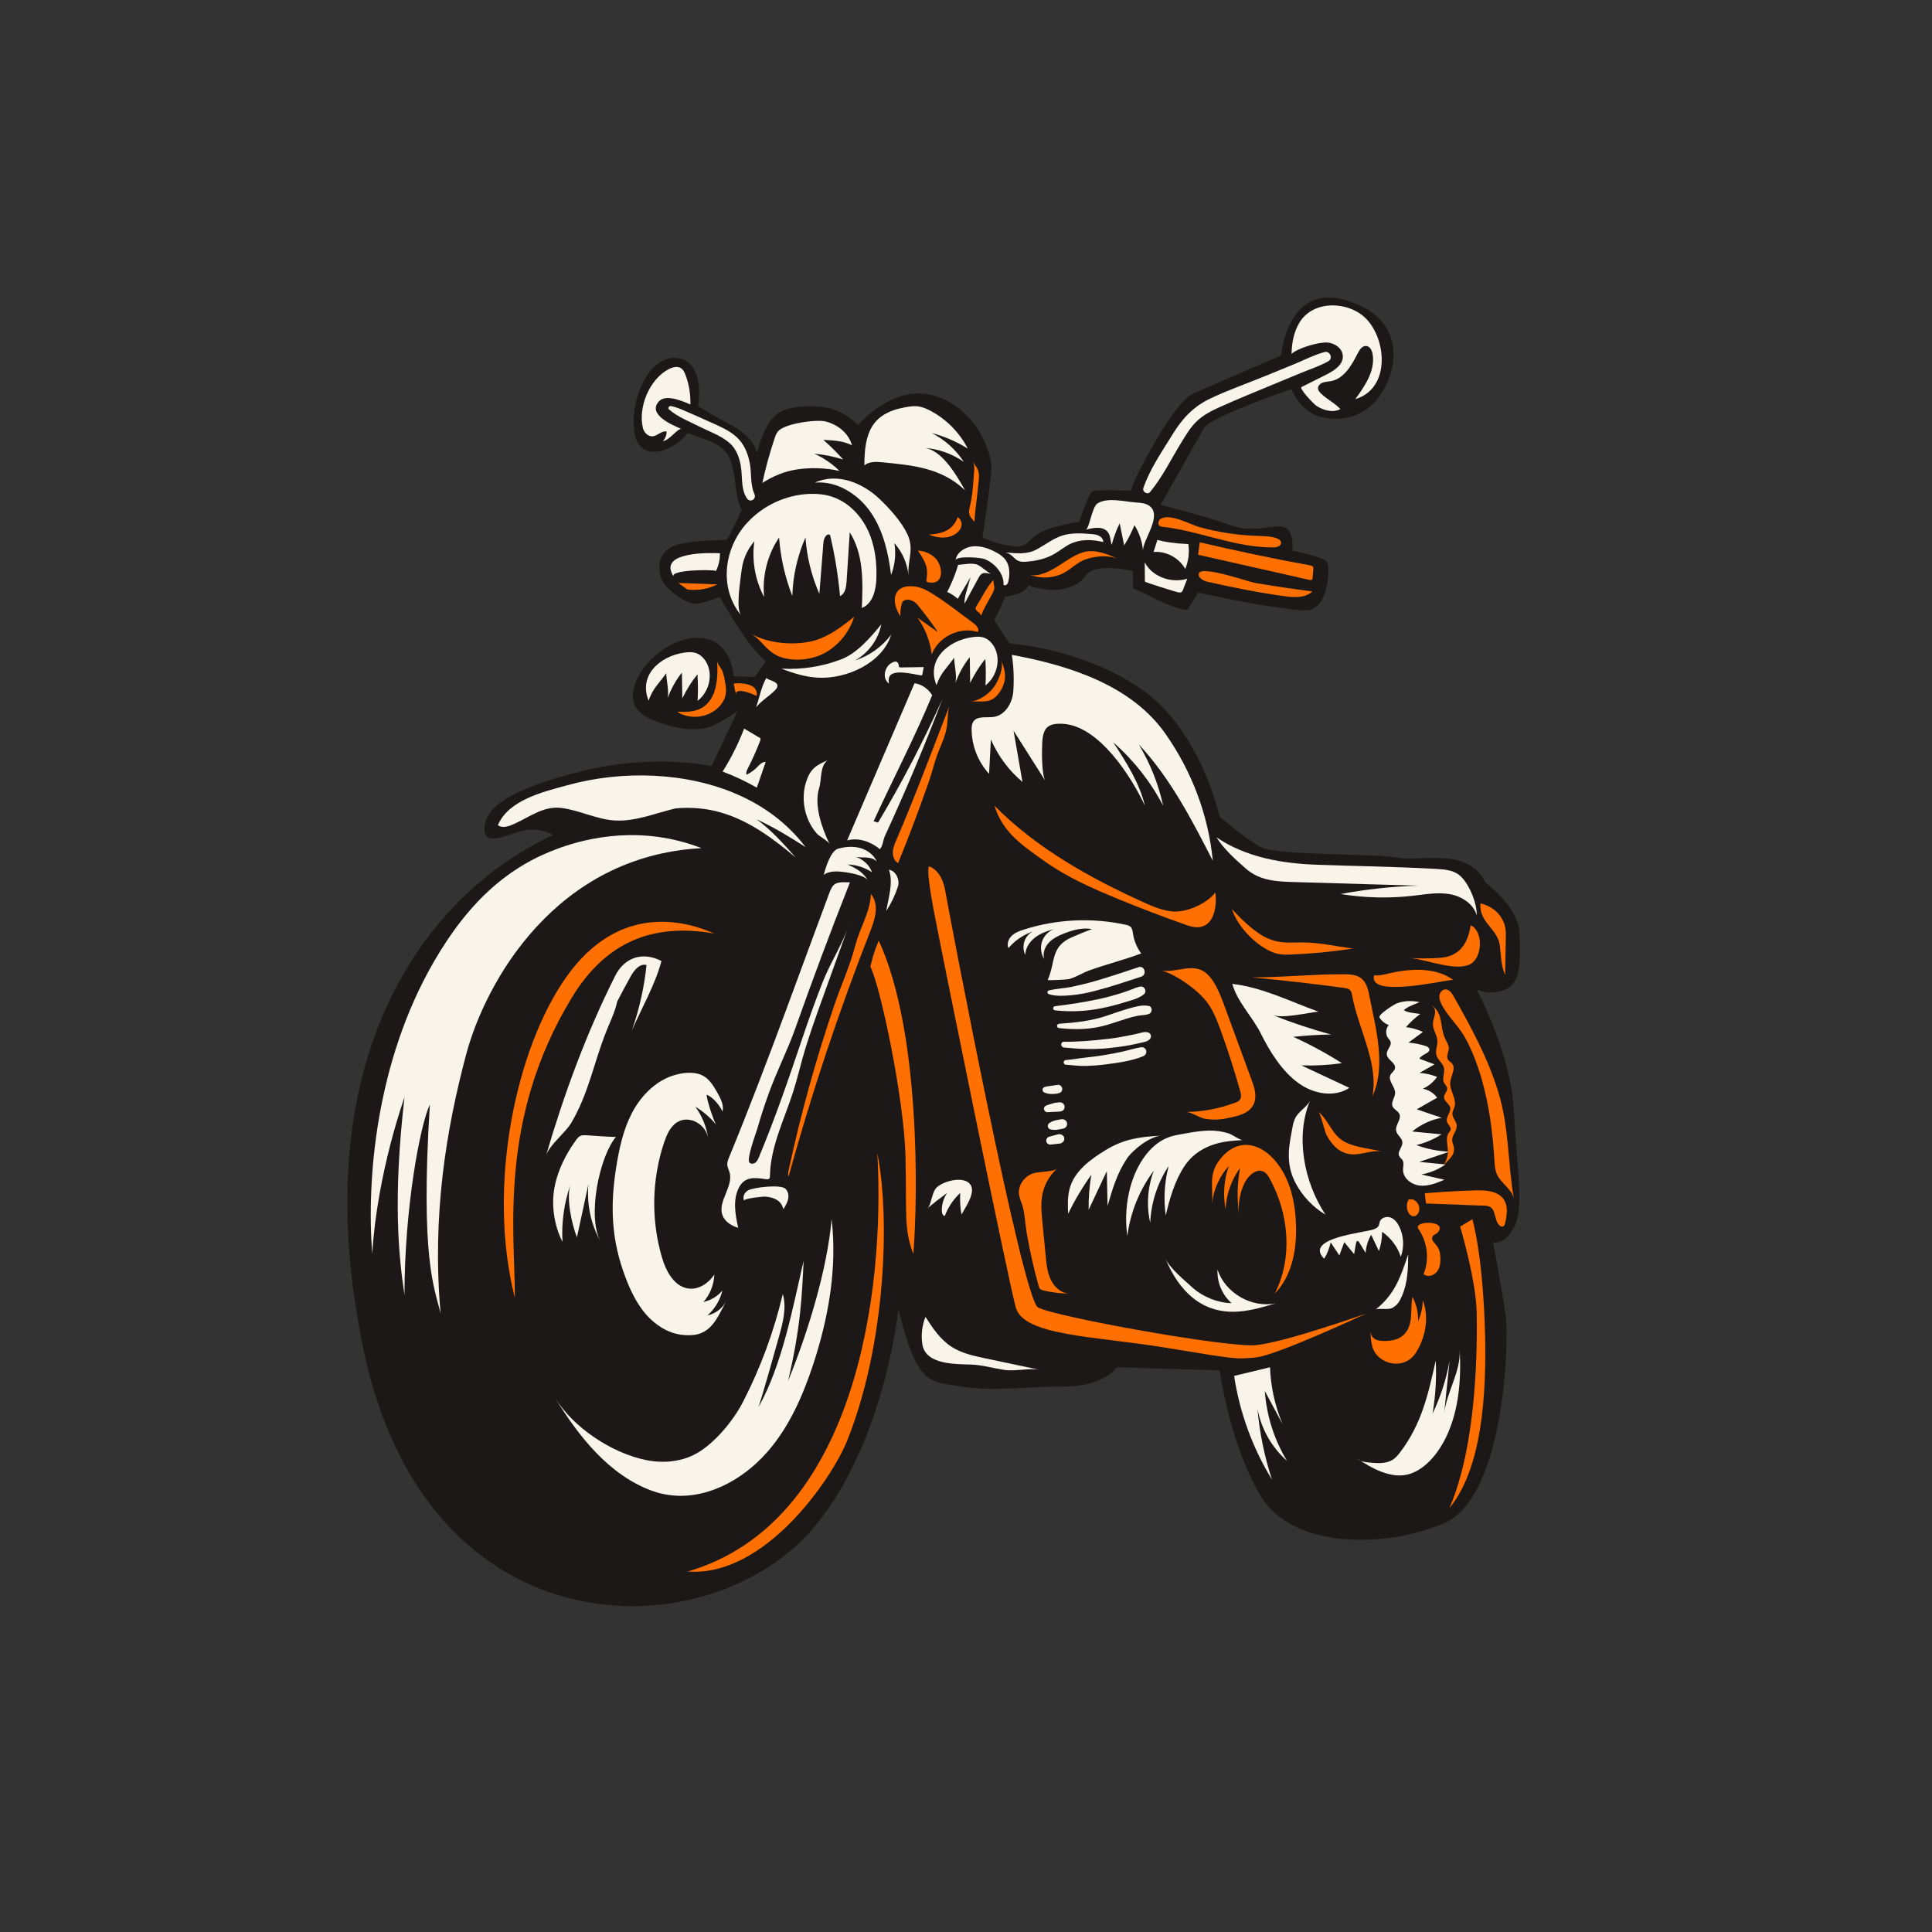 <svg version="1.1" id="Calque_1" xmlns="http://www.w3.org/2000/svg" x="0px" y="0px" viewBox="0 0 360 360" enable-background="new 0 0 360 360" width="360" height="360" data-uid="o_f951b8fg1_6"><rect x="0" y="0" width="360" height="360" fill="#333333" stroke="none"/><g data-uid="o_f951b8fg1_7"><path d="M103.07 155.61c-21.51 9.81-47.23 38.79-35.34 95.85c11.9 57.06 64.85 56.18 84.11 32.94
		c13.32-16.08 15.59-41.18 15.58-40.36c3.53 14.32 5.82 13.35 11.75 14.32c5.93 0.96 11.91 0 19.21 0c7.3 0 9.75-3.58 9.75-3.58
		l19.14 0.57c0 0 1.77 13.52 7.62 23.38c5.85 9.86 23.23 9.86 34.31 5.04c11.09-4.82 12.01-33.67 11.38-38.38
		c-0.62-4.71-2.37-13.97-2.37-13.97s1.8 0.95 3.86-2.61c2.07-3.56 0.51-11.48 0-21.99c-0.51-10.51-6.93-22.45-6.93-22.45
		s2.52 1.25 5.44 0c2.92-1.25 2.8-6.01 2.54-10.71c-0.26-4.7-6.37-9.26-6.37-9.26c-3.22-6.69-12.15-3.76-16.21-4.58
		c-4.06-0.82-22.5-0.32-25.66-2.02s-7.62-5.64-7.62-5.64s-3.51-16.14-14.64-23.79c-11.13-7.65-24.55-8.49-24.55-8.49l-2.79-4.3
		c0 0 2.03-4.14 1.99-4.32c-0.05-0.18 3.69-0.37 4.36-2.19c4.39 1.65 8.98 0.79 10.67-1.8c1.69-2.59 8.8-0.86 8.8-0.86
		c0 3.22 0 3.22 0 3.22s1.29 0.44 3.84 1.79s5.9 2.43 6.28 2.19c0.37-0.24 2.02-3.2 2.02-3.2s8.97 1.99 14.39 2.72
		c5.43 0.72 6.63 1.11 8.2-0.65c1.57-1.76 2.17-7.04 1.33-7.9c-0.84-0.86-6.35-1.97-6.35-1.97s0.44-3.5-1.37-4.33
		c-1.81-0.83-5.69 1.21-9.9-0.35c-4.21-1.56-13.27-3.85-13.27-3.85s6.89-12.3 8.1-14.35c1.21-2.05 16.28-7.24 16.28-7.24
		s1.57 4.22 5.43 5.19c3.86 0.96 8.8 0.24 11.82-5.19c3.01-5.43 3.14-13.75-7.48-16.64c-10.61-2.89-11.71 10.37-11.71 10.37
		s-12.77 5.55-16.39 7.11c-3.62 1.57-10.61 15.24-11.09 16.67c-0.48 1.42-0.48 1.42-0.48 1.42s-6.49-0.26-7.22 0.17
		c-0.73 0.43-2.42 5.63-2.42 5.63s-4.82 0.71-7.24 1.98c-2.41 1.27-2.17 2.85-4.94 2.6c-2.77-0.25-5.85-1.62-5.85-1.62
		s1.44-9.6 1.66-12.73c0.21-3.14-3.02-11.58-10.75-13.75c-7.73-2.17-14.12 5.55-14.12 5.55s-2.89-3.63-8.68-3.57
		c-5.79 0.07-7.06 1.64-8.29 3.81c-1.24 2.17-1.86 4.99-1.86 4.99s-0.34-2.82-4.32-4.99c-3.98-2.17-6.66-3.81-6.66-3.81
		s1.49-8.03-3.64-8.93c-5.13-0.89-8.99 7.06-8.27 13.46c0.72 6.39 7.36 3.98 10.01 0.48c4.22 1.57 5.6 1.77 7.26 3.78
		c1.66 2.01 1.54 7.8 2.38 9.6c0.84 1.81 0.36 0.96 0.36 0.96s-2.38 5.48-2.88 5.57c-0.5 0.1-7.41-0.12-10.35 1.43
		c-2.93 1.56-2.32 5.67-0.82 7.23s4.21 3.51 5.93 3.2c1.72-0.31 4.1-1.22 4.1-1.22s4.85 8.89 8.53 12.01
		c-1.99 2.88-1.99 2.88-1.99 2.88l-3.98-0.1c0 0-0.26-6.65-5.98-7.14c-5.72-0.49-11.27 4.79-12.47 8.78
		c-1.21 3.99 0.96 5.8 5.06 7.13c4.1 1.33 5.79 1.14 7.84 0.93c2.05-0.21 6.27-3.22 6.27-3.22l-4.83 10.24c0 0-10.97-2.4-24.35 0.98
		c-13.39 3.38-17.85 6.75-17.97 10.61c-0.12 3.86 4.58 0.84 7.72 0.36C101.13 154.25 103.07 155.61 103.07 155.61z" fill="#1c1818" data-uid="o_f951b8fg1_8"></path><g data-uid="o_f951b8fg1_9"><path class="st0" d="M140.57 100.83c-1.56 1.94-2.19 3.56-2.45 5.92c-0.17 1.57-1.05 6.66-0.01 7.93
			c-4.14-5.06-3.25-12.32 0.91-17.04c2.97-3.37 7.36-5.45 11.84-5.61c1.33-0.05 2.68 0.07 3.95 0.45c3.01 0.91 5.44 3.31 6.82 6.14
			c1.38 2.83 1.79 6.05 1.67 9.2c-0.08 2.16-0.69 4.69-2.71 5.47c0.22-4.83 0.35-10.01-2.25-14.1c-0.2 3.04-0.39 6.09-0.59 9.14
			c-0.07 1.05-0.26 2.3-1.22 2.74c-0.35-3.83-0.97-7.64-1.86-11.39c-0.62-0.4-1.17 0.61-1.23 1.35c-0.25 3.21-0.5 6.41-0.76 9.62
			c-1.46-3.32-2.34-6.88-2.59-10.5c-1.51 3.44-2.35 7.17-2.45 10.92c-1.36-3.49-2.19-7.17-2.47-10.91
			c-2.18 3.23-3.18 7.23-2.78 11.1C140.7 108.11 140.05 104.39 140.57 100.83z" fill="rgba(249,244,233,1)" data-uid="o_f951b8fg1_10"></path><path class="st0" d="M163.94 93.02c-3.13-3.01-7.9-5.02-12.1-3.09c4.11-0.37 8.08 2.15 10.42 5.55c2.33 3.4 3.28 7.56 3.78 11.65
			c0.74-1.87 0.95-3.95 0.61-5.93c1.5 1.67 2.44 3.84 2.63 6.07c-0.23-2.78 1.15-4.9-0.22-7.77
			C167.95 97.18 165.79 94.79 163.94 93.02z" fill="rgba(249,244,233,1)" data-uid="o_f951b8fg1_11"></path><path class="st1" d="M153.93 121.53c-2.28 1.33-5.29 1.72-7.84 1.09c-3.15-0.78-3.85-3.17-6.2-4.59
			c3.18 1.94 8.42 2.34 11.99 1.29c2.74-0.81 5.05-2.62 7.28-4.39C158.31 117.67 156.41 120.08 153.93 121.53z" fill="#FF7000" data-uid="o_f951b8fg1_12"></path><path class="st0" d="M148.59 87.46c-2.37 0.34-4.52 1.25-6.54 2.53c0.61-2.82 1.38-5.61 2.3-8.35c0.15-0.45 0.31-0.9 0.61-1.26
			c1.21-1.45 7.06-2.26 8.8-1.86c2.28 0.53 4.37 2.19 4.99 4.44c-1.79-0.85-3.36-0.88-5.33-1c1.31 1.15 2.54 2.38 3.7 3.67
			c-1.75-0.56-3.56-0.92-5.39-1.09c1.74 0.78 3.34 1.87 4.7 3.21C153.86 87.18 151.19 87.09 148.59 87.46z" fill="rgba(249,244,233,1)" data-uid="o_f951b8fg1_13"></path><path class="st0" d="M179.61 90.98c0.07 0.13 0.14 0.25 0.21 0.37c-4.46-4.22-9.76-4.65-15.52-5.22
			c-1.12-0.11-2.36-0.13-3.24 0.58c0.01-6 1.32-9.64 7.45-10.79c0.86-0.16 1.75-0.31 2.62-0.19c0.76 0.11 1.48 0.42 2.17 0.77
			c3 1.57 5.49 4.08 7.03 7.09c-2.08-1.3-4.35-2.28-6.72-2.9c2.42 1.22 4.51 3.1 5.98 5.38c-2.2-1.56-4.86-2.48-7.55-2.62
			C175.34 83.61 178.13 88.37 179.61 90.98z" fill="rgba(249,244,233,1)" data-uid="o_f951b8fg1_14"></path><path class="st0" d="M177.98 127.4c0.42-1.21-0.17-3.54-0.2-4.84c-1.24 1.82-2.56 2.84-3.27 5.13c-1.97-4.77 2.18-8.32 6.56-8.95
			c0.64-0.09 1.31-0.16 1.94-0.02c1.48 0.33 2.49 1.78 2.78 3.27c0.41 2.1-0.46 4.4-2.16 5.72c0.09-1.65 0.08-3.3-0.03-4.94
			c-1.11 1.38-2.05 2.89-2.82 4.48c-0.03-1.6-0.05-3.2-0.08-4.8C179.53 123.92 178.61 125.6 177.98 127.4z" fill="rgba(249,244,233,1)" data-uid="o_f951b8fg1_15"></path><path class="st0" d="M124.34 130.28c0.42-1.21-0.17-3.54-0.2-4.84c-1.24 1.82-2.56 2.84-3.27 5.13c-1.97-4.77 2.18-8.32 6.56-8.95
			c0.64-0.09 1.31-0.16 1.94-0.02c1.48 0.33 2.49 1.78 2.78 3.27c0.41 2.11-0.46 4.4-2.16 5.72c0.09-1.65 0.08-3.3-0.03-4.94
			c-1.11 1.38-2.05 2.89-2.82 4.48c-0.03-1.6-0.05-3.2-0.08-4.8C125.89 126.81 124.96 128.49 124.34 130.28z" fill="rgba(249,244,233,1)" data-uid="o_f951b8fg1_16"></path><path class="st0" d="M212.99 102.64c-0.15-1.69-0.7-3.35-1.6-4.79c-0.52 1.31-1.16 2.58-1.92 3.77c-0.28-1.37-0.56-2.74-0.84-4.11
			c-0.62 1.28-1.12 2.63-1.48 4.01c-0.26-0.74-0.21-1.59-0.64-2.25c-0.83-1.28-2.75-0.99-4.21-0.54c0.67-0.21 1.16-4.14 2.13-4.86
			c1.77-1.3 5.29-0.36 7.33-0.23c0.81 0.05 1.66 0.12 2.33 0.57C216.79 96.01 212.82 100.7 212.99 102.64z" fill="rgba(249,244,233,1)" data-uid="o_f951b8fg1_17"></path><path class="st1" d="M234.11 99.85c1.23 0.04 2.49 0.04 3.67 0.41c0.43 0.14 0.92 0.42 0.93 0.87c0.02 0.64-0.84 0.87-1.48 0.87
			c-7.26 0.01-13.56-3.04-20.59-3.84c-0.19-0.02-0.38-0.05-0.54-0.15c-0.44-0.29-0.28-1.04 0.17-1.32c1.73-1.1 5.58 1.07 7.23 1.53
			C226.95 99.17 230.52 99.72 234.11 99.85z" fill="#FF7000" data-uid="o_f951b8fg1_18"></path><path class="st1" d="M223.25 103.37c6.9 1.56 13.8 3.12 20.71 4.68c0.19 0.04 0.42 0.07 0.54-0.08c0.07-0.08 0.08-0.2 0.09-0.31
			c0.04-0.55 0.09-1.1 0.13-1.65c0.01-0.12 0.02-0.24-0.03-0.35c-0.09-0.2-0.35-0.27-0.57-0.31c-6.89-1.26-13.74-2.7-20.56-4.3
			L223.25 103.37z" fill="#FF7000" data-uid="o_f951b8fg1_19"></path><path class="st0" d="M215.66 100.61c1.3 0.36 3.02 0.65 5.77 0.77c0.23 1.56 0.03 3.19-0.58 4.64c-1.14-2.07-3.55-3.36-5.9-3.17
			L215.66 100.61z" fill="rgba(249,244,233,1)" data-uid="o_f951b8fg1_20"></path><path class="st1" d="M244.52 110.2c-1.21 1.21-3.16 1.15-4.86 0.93c-4.84-0.62-9.81-1.65-14.6-2.71c-0.85-0.19-1.94-0.78-1.65-1.6
			c0.53-1.48 9.21 1.58 10.34 1.78C237.33 109.21 240.92 109.75 244.52 110.2z" fill="#FF7000" data-uid="o_f951b8fg1_21"></path><path class="st0" d="M219.49 110.36c0.22 0.04 0.46 0.08 0.65-0.03c0.17-0.1 0.25-0.3 0.32-0.49c0.26-0.67 0.51-1.33 0.77-2
			c-2.86 0.89-6.52-0.3-7.92-3.06c0.01 1.19 0.01 2.39 0.02 3.58C213.32 108.5 219.06 110.28 219.49 110.36z" fill="rgba(249,244,233,1)" data-uid="o_f951b8fg1_22"></path><path class="st0" d="M171.66 125.85c-1.24-0.14-5.51-1.38-6.01 0.43c-0.1 0.35-0.06 0.72-0.02 1.09
			c-1.06-0.83-0.94-2.31-0.16-3.29c0.41-0.52 1.83-1.47 2.01-0.07c0.01 0.12 0.01 0.26 0.11 0.32l0.2 0.04
			c1.44-0.02 2.89-0.05 4.33-0.07c-0.09 0.46-0.17 0.93-0.26 1.39l-0.08 0.15L171.66 125.85z" fill="rgba(249,244,233,1)" data-uid="o_f951b8fg1_23"></path><path class="st1" d="M170.9 112.62c-0.54-0.65-1.84-1.29-2.65-0.57c-0.12 0.11-0.17 0.28-0.22 0.43c-0.2 0.76-0.29 1.56-0.27 2.35
			c-0.55-0.91-1.01-1.91-1.02-2.97c-0.01-2.43 2.15-2.89 4.14-2.5c1.07 0.21 2.03 0.75 2.96 1.33c1.81 1.13 3.53 2.42 5.24 3.7
			c0.78 0.59 1.57 1.17 2.35 1.76c0.53 0.39 1.11 1.05 0.76 1.61c-3.34-1.05-7.33 0.89-8.58 4.16c-0.29-2.45-1.21-4.82-2.65-6.82
			c1.27 0.9 2.54 1.79 3.81 2.69C173.56 116 172.27 114.28 170.9 112.62z" fill="#FF7000" data-uid="o_f951b8fg1_24"></path><path class="st0" d="M166.05 118.27c-1.63 5.31-8.32 8.25-13.51 8.01c-2.38-0.11-4.7-0.81-6.92-1.69
			c3.77 0.22 7.59-0.38 11.12-1.73c2.98-1.14 5.49-4.1 7.48-6.53c-0.55 2.82-2.4 5.36-4.92 6.75
			C161.98 122.21 164.37 120.51 166.05 118.27z" fill="rgba(249,244,233,1)" data-uid="o_f951b8fg1_25"></path><path class="st0" d="M178.23 106.23c0.11-0.33 0.21-0.65 0.31-0.98c1.14-0.07 2.27-0.37 3.38-0.1c0.79 0.19 2.3 1.76 2.81 1.76
			c-0.55 0-1.29-0.32-1.78 0c-0.32 0.21-0.51 0.56-0.69 0.9c-0.84 1.56-1.69 3.11-2.53 4.67c-0.05-0.9 0.21-1.79 0.46-2.65
			c0.22-0.76 0.44-1.52 0.66-2.28c-0.79 1.34-1.58 2.69-2.38 4.03c-0.59-0.53-1.26-0.96-1.98-1.28
			C177.18 108.99 177.76 107.63 178.23 106.23z" fill="rgba(249,244,233,1)" data-uid="o_f951b8fg1_26"></path><path class="st1" d="M182.8 114.74c-0.05-0.61-1.1-0.84-1.01-1.45c0.02-0.12 0.09-0.23 0.15-0.33c1.05-1.64 1.83-3.41 3.13-4.87
			c-0.02 0.02 0.23 1.22 0.21 1.39c-0.05 0.68-0.36 1.12-0.67 1.68C183.96 112.33 183.29 113.47 182.8 114.74z" fill="#FF7000" data-uid="o_f951b8fg1_27"></path><path class="st0" d="M163.95 158.23c-1.7-1.4-3.98-2.22-6.1-1.63c4.18-9.76 8.37-19.52 12.55-29.28c1.32 0.13 2.61 1.09 3.3 2.22
			c-3.31 8.01-7.31 15.62-10.92 23.49c0.28 0.08 0.55 0.17 0.83 0.25c4.44-7.42 8.44-15.1 11.98-22.99
			c-3.28 8.64-6.86 17.16-10.73 25.55C164.53 156.58 164.51 157.65 163.95 158.23z" fill="rgba(249,244,233,1)" data-uid="o_f951b8fg1_28"></path><path class="st1" d="M167.35 160.83c-0.7-0.4-1.02-1.26-0.98-2.06c0.03-0.8 0.35-1.56 0.67-2.29c3.56-8.29 6.66-16.65 9.92-25.06
			c-0.41 1.06-0.33 2.55-0.48 3.68c-0.23 1.75-0.89 3.19-1.55 4.8c-0.77 1.89-1.21 3.93-1.89 5.86
			C171.27 150.83 169.37 155.85 167.35 160.83z" fill="#FF7000" data-uid="o_f951b8fg1_29"></path><path class="st1" d="M187.28 125.93c0.03 1.35-0.76 3.06-1.79 3.95c-1.51 1.31-2.99 0.6-4.64 0.91c1.73-0.33 3.31-1.36 4.35-2.77
			c0.82-1.1 1.89-3.61 1.38-5.01C186.93 123.96 187.26 124.93 187.28 125.93z" fill="#FF7000" data-uid="o_f951b8fg1_30"></path><path class="st0" d="M161.65 164.04c-0.42-0.91-3.35-1.42-4.22-1.53c-1.24-0.17-2.88-0.31-3.93 0.51
			c0.32-1.29 1.29-4.52 2.69-4.89c1.34-0.36 2.77-0.48 4.1-0.11c1.33 0.37 2.56 1.28 3.1 2.55c-0.47-0.57-1.26-0.75-1.99-0.79
			c-0.74-0.04-1.49 0.03-2.2-0.18c1.49 0.36 2.76 1.5 3.29 2.94c-1.33-0.89-2.92-1.4-4.52-1.46
			C159.43 161.77 160.99 162.58 161.65 164.04z" fill="rgba(249,244,233,1)" data-uid="o_f951b8fg1_31"></path><path class="st0" d="M167.42 164.47c0 0.25-0.03 0.5-0.1 0.72c-0.52 1.6-1.26 3.14-2.17 4.55c0.39-2.47 1.34-5.21 0.5-7.67
			C166.74 162.22 167.41 163.4 167.42 164.47z" fill="rgba(249,244,233,1)" data-uid="o_f951b8fg1_32"></path><path class="st0" d="M155.25 165.02c-0.43 0.49-0.68 1.28-1.05 2.27c-0.87 2.32-1.73 4.65-2.58 6.97
			c-1.72 4.65-3.43 9.31-5.15 13.96c-3.41 9.19-6.89 18.37-10.62 27.44c-0.19 0.45-0.37 0.93-0.33 1.41
			c0.04 0.48 0.29 0.91 0.42 1.37c0.78 2.67-2.3 5.45-1.3 8.04c0.46 1.2 1.69 1.94 2.92 2.31c-0.57-2.49-1.03-5.21 0.12-7.49
			c1.06-2.11 3.01-1.89 4.99-1.58c0.24 0.04 0.52 0.06 0.68-0.12c0.11-0.13 0.12-0.31 0.12-0.48c0.09-5.53 2.74-10.64 4.4-15.92
			c0.63-2 1.12-4.03 1.68-6.04c1.07-3.8 2.41-7.52 3.75-11.24c1.64-4.56 3.29-9.12 4.93-13.67c-1.19 3.57-3.44 7.01-4.85 10.54
			c-1.44 3.6-2.72 7.26-3.96 10.93c-2.5 7.4-4.99 14.7-8.01 21.9c-0.16 0.38-0.33 0.77-0.66 1.02c-0.33 0.25-0.85 0.29-1.11-0.03
			c-0.56-0.69 1.24-5.48 1.5-6.38c0.62-2.2 1.34-4.36 2.11-6.51c1.5-4.15 3.49-7.99 4.95-12.12c3.23-9.12 6.62-18.19 10.18-27.19
			C157.42 164.42 155.96 164.2 155.25 165.02z" fill="rgba(249,244,233,1)" data-uid="o_f951b8fg1_33"></path><path class="st1" d="M162.1 173.68c-5.84 14.91-10.91 30.12-15.16 45.55c-0.15-0.37-0.07-0.79 0.01-1.18
			c2.24-10.4 5.08-20.67 8.51-30.75c1.25-3.68 2.94-7.37 3.91-11.13c0.83-3.24 2.77-6.14 2.92-9.6
			C163.95 168.7 162.98 171.44 162.1 173.68z" fill="#FF7000" data-uid="o_f951b8fg1_34"></path><path class="st0" d="M141 152.68c3.17 1.44 6.21 3.31 9.11 5.17c-6.71-8.85-17.44-12.76-28.23-13.3
			c-5.45-0.27-10.95 0.33-16.22 1.78c-4.48 1.23-10.86 2.72-12.89 7.42c0.85 0.65 2.06 0.22 3.03-0.22c2.95-1.34 5.5-3.39 8.8-2.98
			c3.43 0.43 6.57 2.16 10.07 2.34c3.75 0.19 7.32-1.32 10.98-2.2l0.18-0.04c0 0-0.01 0-0.01 0c0.26-0.06 0.52-0.12 0.78-0.18
			l-0.77 0.17c2.9-0.28 5.85-0.03 8.64 0.8c5.2 1.53 9.66 4.86 13.8 8.35C146.02 157.26 143.75 154.69 141 152.68z" fill="rgba(249,244,233,1)" data-uid="o_f951b8fg1_35"></path><path class="st1" d="M163.74 175.28c7.79 16.87 7.3 47.82 6.45 58.38c-1.82-4.85-1.21-7.28-1.46-18.08
			c-0.24-10.8-4.71-31.96-6.55-35.44C162.79 177.35 163.74 175.28 163.74 175.28z" fill="#FF7000" data-uid="o_f951b8fg1_36"></path><path class="st1" d="M133.89 131.79c1.17-1.19 1.56-2.42 1.33-3.99c-0.13-0.89-0.26-1.78-0.56-2.63c-0.2-0.57-1-1.46-1.05-1.99
			c0.16 1.78 0.08 4.07-0.52 5.78c-0.43 1.23-1.24 2.35-2.37 2.98c-1.35 0.75-2.99 0.73-4.54 0.69
			C128.53 134.15 131.92 133.78 133.89 131.79z" fill="#FF7000" data-uid="o_f951b8fg1_37"></path><path class="st1" d="M140.94 129.69c-0.36-0.29-4.14-1.84-3.8-0.19c-0.14-0.71-0.29-1.42-0.43-2.12c1.01-0.16 2.77-0.02 3.62 0.59
			C140.85 128.35 141.19 129.08 140.94 129.69z" fill="#FF7000" data-uid="o_f951b8fg1_38"></path><path class="st1" d="M182.16 91.47c-0.14 1.92-0.54 3.83-0.56 5.75c-0.45-0.45-0.92-0.96-1.02-1.59c-0.06-0.4 0.04-0.8 0.13-1.18
			c0.52-2.11 0.64-4.4 0.8-6.56c0.05-0.65 0.07-1.34-0.24-1.92c0.48 0.89 1.08 1.37 1.13 2.46
			C182.46 89.35 182.24 90.52 182.16 91.47z" fill="#FF7000" data-uid="o_f951b8fg1_39"></path><path class="st0" d="M186.99 108.98c0.14-2.1-1.73-4.16-3.63-4.84c-0.72-0.26-5.23-0.61-5.29 0.27c0.05-0.68 0.46-1.29 0.99-1.71
			c1.98-1.56 4.5-0.88 6.55 0.22c0.69 0.37 1.35 0.83 1.8 1.47c0.75 1.08 0.77 2.51 0.52 3.79c-0.05 0.24-0.11 0.5-0.28 0.68
			C187.49 109.06 187.19 109.14 186.99 108.98z" fill="rgba(249,244,233,1)" data-uid="o_f951b8fg1_40"></path><path class="st0" d="M196.52 103.18c-1.67 0.98-3.61 1.39-5.53 1.5c-2.12 0.12-1.85-1.29-3.63-1.74c2.05 0.18 4.03 0.42 5.88-0.6
			c1.58-0.87 3.03-2.02 4.75-2.56c1.71-0.53 3.55-0.42 5.33-0.27c0.5 0.04 1.01 0.09 1.45 0.32c0.45 0.23 0.82 0.67 0.8 1.17
			c-2.04-0.5-4.28-0.56-6.17 0.36C198.38 101.86 197.5 102.61 196.52 103.18z" fill="rgba(249,244,233,1)" data-uid="o_f951b8fg1_41"></path><path class="st1" d="M202.53 104.15c-2.06 0.64-3.09 2.19-5.03 2.94c-1.88 0.72-4 0.7-5.86-0.09c0.98 0.42 2.11 0.12 3.11-0.26
			c2.53-0.96 4.65-3.15 7.2-3.86c2.06-0.58 4.22 0.31 6.17 1.17C206.34 103.43 204.35 103.59 202.53 104.15z" fill="#FF7000" data-uid="o_f951b8fg1_42"></path><path class="st1" d="M176.53 100.1c-1.17 0.2-2.38-0.06-3.49-0.47c2.45-0.18 4.51-0.73 5.41-3.26c0.46 0.28 0.75 0.82 0.73 1.36
			C179.11 99.04 177.67 99.91 176.53 100.1z" fill="#FF7000" data-uid="o_f951b8fg1_43"></path><path class="st1" d="M174.39 104.12c1.35 1.5 1.57 4.98-1.4 4.39c-0.12-0.02-0.25-0.07-0.32-0.17c-0.07-0.11-0.05-0.24-0.03-0.36
			c0.12-0.76 0.17-1.54 0-2.29c-0.22-1-1.01-2.25-1.6-3.09C172.26 102.64 173.56 103.21 174.39 104.12z" fill="#FF7000" data-uid="o_f951b8fg1_44"></path><path class="st0" d="M138.66 135.76c-1.07 2.79-2.41 5.48-4.01 8.01c2.2 0.83 4.33 1.83 6.37 3c0.55-1.59 1.1-3.19 1.65-4.78
			c-0.62-0.08-1.12 0.48-1.55 0.92c-0.58 0.6-1.26 1.09-2.01 1.45c-0.15-0.38 0.05-0.8 0.23-1.17c0.86-1.68 1.64-3.41 2.31-5.17
			c0.09-0.22 0.08-0.58-0.16-0.57L138.66 135.76z" fill="rgba(249,244,233,1)" data-uid="o_f951b8fg1_45"></path><path class="st0" d="M154.58 157.28c-1.43-2.99-2.96-7.23-1.93-10.5c0.48-1.53 0.1-4.1 1.58-5.12c-2.23 0.97-3.28 1.62-4.07 4.18
			c-0.67 2.16-0.49 4.54 0.29 6.57c0.4 1.05 0.99 2.03 1.72 2.88C152.7 155.89 154.29 156.67 154.58 157.28z" fill="rgba(249,244,233,1)" data-uid="o_f951b8fg1_46"></path><path class="st0" d="M140.89 131.79c1.04-1.28 2.42-2.04 3.53-3.18c1.67-1.71-1.88-1.85-1.57-2.36
			C141.87 127.87 141.52 129.98 140.89 131.79z" fill="rgba(249,244,233,1)" data-uid="o_f951b8fg1_47"></path><path class="st0" d="M104.17 158.04c-9.11 3.29-16.62 9.56-23.34 21.19c-10.74 18.57-12.56 40.42-11.47 54.43
			c0.91-15.11 6.01-29.19 6.01-29.19c-2.18 18.99-1.09 29.55 0 36.83c0-16.2 2.91-31.68 4.73-35.5c-1.82 29.13 0.91 34.23 2 38.96
			c-1.64-18.39 1.09-34.44 4.73-48.17c3.64-13.73 16.77-37.11 43.89-38.55C119.61 153.74 109.62 156.07 104.17 158.04z" fill="rgba(249,244,233,1)" data-uid="o_f951b8fg1_48"></path><path class="st0" d="M103.4 260.42c4.32 7.08 10.11 14.53 18.21 17.41c7.9 2.8 16.22-1.34 21.45-7.37
			c4.01-4.62 6.53-10.36 8.45-16.17c2.87-8.72 4.52-18 3.45-27.12c-0.83 9.48-4.5 21.36-8.12 30.16c2.38-10.01 2.61-16.19 2.9-22.39
			c-2.08 8.98-3.93 19.18-8.39 27.25c1.36-4.37 2.59-8.78 3.82-13.2c0.72-2.57 1.44-5.31 0.69-7.87
			c-1.64 6.98-4.14 13.75-7.42 20.12c-1.76 3.42-5.19 7.6-8.55 9.53c-2.85 1.64-6.34 1.95-9.56 1.28
			C113.95 270.73 106.83 266.03 103.4 260.42z" fill="rgba(249,244,233,1)" data-uid="o_f951b8fg1_49"></path><path class="st0" d="M125.24 200.47c-3.32 1.14-5.92 3.89-7.53 7.01c-1.61 3.12-2.35 6.62-2.9 10.09
			c-1.16 7.34-0.88 13.66 1.81 20.64c0.93 2.41 2.07 4.77 3.77 6.72c1.7 1.94 4 3.45 6.56 3.78c5.2 0.68 6.34-2.38 8.36-6.25
			c-0.7 1.34-2.01 2.34-3.49 2.65c1.38-1.21 2.36-2.86 2.79-4.65c-0.89 1.09-2.16 1.85-3.54 2.14c1.24-1.4 1.97-3.23 2.03-5.1
			c-1.04 1.58-2.84 2.81-4.72 2.61c-2.71-0.29-4.27-3.2-5.04-5.82c-2.03-6.92-1.9-14.46 0.37-21.3c0.43-1.28 0.96-2.59 1.96-3.5
			c2.25-2.04 5.9-0.23 6.29 2.68c-0.29-2.14-1.12-4.2-2.39-5.95c1.49 0.89 2.82 2.05 3.91 3.4c-0.45-0.55-1.93-5.1-1.79-5.65
			c1.28 0.6 2.31 1.88 2.94 3.14c0.29-1.18-0.33-2.37-0.92-3.43c-0.74-1.31-1.56-2.71-2.93-3.34
			C129.14 199.58 126.9 199.9 125.24 200.47z" fill="rgba(249,244,233,1)" data-uid="o_f951b8fg1_50"></path><path class="st0" d="M145.97 225.32c0.37-0.6 0.75-1.21 0.89-1.9c0.14-0.69 0-1.48-0.54-1.94c-0.95-0.82-5.93-0.23-6.93 0.33
			c-0.67 0.37-1.11 1.28-0.71 1.94c-0.26-0.42 3.53-0.82 3.91-0.78C144.11 223.09 145.58 223.62 145.97 225.32z" fill="rgba(249,244,233,1)" data-uid="o_f951b8fg1_51"></path><path class="st1" d="M95.94 241.85c-5.28-20.79 0.18-46.6 9.65-59.89c9.47-13.29 21.38-10.74 27.49-8.01
			c-11.37-2-20.21 1.48-26.58 12.02C92.84 208.54 95.94 229.47 95.94 241.85z" fill="#FF7000" data-uid="o_f951b8fg1_52"></path><path class="st1" d="M163.48 214.91c1.48 26.22-4.17 68.81-35.32 77.92c14.36 1.09 26.85-17.3 29.7-24.39
			C165.15 250.23 165.83 226.56 163.48 214.91z" fill="#FF7000" data-uid="o_f951b8fg1_53"></path><path class="st0" d="M217.17 136.74c-6.32-9.02-17.8-12.72-28.63-14.72c0.35 2.11 0.43 4.71 0.27 6.84
			c-0.17 2.13-1.49 4.39-3.61 4.72c-1.36 0.21-3.12-0.25-3.86 0.92c-0.25 0.4-0.29 0.9-0.29 1.38c0 3.05 1.19 6.07 3.25 8.31
			c0.11-2.13 0.23-4.26 0.34-6.4c1.31 3.04 3.34 5.78 5.88 7.91c-0.55-3.18-1.11-6.37-1.66-9.55c1.99 3.14 3.97 6.28 5.96 9.41
			c-0.76-1.2-0.69-5.59-0.62-7.05c0.14-2.85 0.98-3.79 3.82-3.64c6.74 0.35 12.75 9.78 15.32 15.26c-1.04-4.3-3.49-8.1-5.9-11.81
			c3.79 3.33 6.96 7.35 9.3 11.82c-0.88-4.03-2.42-7.91-4.55-11.44c5.88 6.28 9.88 14.04 13.8 21.69
			C225.16 151.86 222.07 143.72 217.17 136.74z" fill="rgba(249,244,233,1)" data-uid="o_f951b8fg1_54"></path><path class="st0" d="M254.7 161.41c4.3 0.12 8.6 0.26 12.92 0.5c1.44 0.08 2.96 0.19 4.14 1.03c1.87 1.34 3.51 5.4 3.4 7.63
			c-0.59-2.17-2.81-3.57-5.03-3.96c-2.22-0.38-4.49 0.03-6.73 0.29c-4.52 0.53-9.12 0.42-13.61-0.31c4.76-0.89 9.6-1.41 14.45-1.56
			c-7.46-0.22-14.93-0.44-22.39-0.65c-3.5-0.1-6.96-0.1-9.72-2.54c-2-1.77-4.04-3.57-5.47-5.83c5.48 3.77 12.34 4.91 18.86 5.13
			C248.58 161.25 251.64 161.33 254.7 161.41z" fill="rgba(249,244,233,1)" data-uid="o_f951b8fg1_55"></path><path class="st1" d="M280.59 174.1c-0.04 2.51-0.08 5.02-0.13 7.53c-0.77-1.66-0.76-3.56-0.98-5.39
			c-0.38-3.23-3.91-4.27-3.62-7.92C278.74 169.03 280.63 171.23 280.59 174.1z" fill="#FF7000" data-uid="o_f951b8fg1_56"></path><path class="st1" d="M262.64 178.52c1.85 0.1 3.71 0.09 5.56-0.03c3.69-0.24 5.28-2.49 5.84-6.08c2.38 1.08 2.17 5.89 0.07 7.16
			C271.45 181.2 265.59 178.68 262.64 178.52z" fill="#FF7000" data-uid="o_f951b8fg1_57"></path><path class="st1" d="M250.29 181.54c0.95 0.01 1.94 0.02 2.76 0.4c1.42 0.66 1.83 2.14 2.08 3.46c1.13 5.88 3.25 13.08 0.61 18.86
			c1.15-6.32-2.65-12.47-3.79-18.79c-0.07-0.4-0.16-0.85-0.55-1.11c-0.27-0.18-0.63-0.23-0.97-0.28
			c-5.69-0.77-11.41-1.42-17.14-1.96C239.01 182.13 244.59 181.51 250.29 181.54z" fill="#FF7000" data-uid="o_f951b8fg1_58"></path><path class="st0" d="M237.08 189.12c1.85 0.74 6.56-0.41 8.58-0.62c-5.45-1.95-10.26-4.47-16.04-5.17
			c0.93 3.37 3.78 6.15 5.33 9.28c1.66 3.34 3.97 7.07 7.06 9.25c2.72 1.97 6.62 2.7 9.42 0.85c-2.98-1.4-5.96-2.79-8.94-4.19
			c2.53 0.08 5.06-0.06 7.56-0.41c-2.9-1.84-5.93-3.48-9.06-4.91c2.34-0.25 4.69-0.4 7.05-0.43
			C244.32 191.77 240.66 190.54 237.08 189.12z" fill="rgba(249,244,233,1)" data-uid="o_f951b8fg1_59"></path><path class="st1" d="M260.07 181.11c-1.16 0.21-2.83 0.76-4.03 0.63c-1.13 4.21 12.48 1.03 14.71 0.83
			C267.76 180.4 263.7 180.46 260.07 181.11z" fill="#FF7000" data-uid="o_f951b8fg1_60"></path><path class="st1" d="M282.08 223.39c-0.34-1.83-2.36-2.85-3.13-4.54c-0.36-0.78-0.43-1.67-0.48-2.53
			c-0.31-5.29-1-10.62-2.52-15.71c-0.76-2.55-1.72-5.07-3.03-7.39c-1.23-2.19-3.37-4.06-4.4-6.27c-0.22-0.48-0.38-1.02-0.28-1.54
			c0.1-0.52 0.52-1.01 1.05-1.05c0.72-0.05 1.23 0.67 1.58 1.3c3.21 5.71 6.3 11.33 8.25 17.62
			C281.23 210.03 280.93 216.59 282.08 223.39z" fill="#FF7000" data-uid="o_f951b8fg1_61"></path><path class="st1" d="M265.49 222.35c3.14-0.27 6.29-0.45 9.44-0.54c1.95-0.05 4.25 0.1 5.31 1.75c0.8 1.24 0.55 2.86 0.23 4.31
			c-0.06 0.27-0.15 0.58-0.42 0.67c-0.21 0.07-0.43-0.03-0.6-0.17c-1.03-0.86-0.64-2.85-1.82-3.49c-0.35-0.19-0.76-0.21-1.15-0.22
			c-3.59-0.14-7.17-0.27-10.76-0.41L265.49 222.35z" fill="#FF7000" data-uid="o_f951b8fg1_62"></path><path class="st0" d="M255.94 229.08c0.36-0.14 0.75-0.31 0.94-0.66c0.13-0.24 0.14-0.54 0.23-0.8c0.28-0.75 1.28-1.03 2.03-0.74
			c0.75 0.29 1.26 0.99 1.61 1.71c0.83 1.73 0.93 3.79 0.27 5.58c-0.62-1.87-1.87-3.53-3.49-4.64c0 1.22-0.2 2.44-0.59 3.59
			c-0.48-1.01-0.96-2.02-1.44-3.04c-0.6 1.03-0.96 2.19-1.04 3.38c-0.4-0.66-0.79-1.31-1.19-1.97c-0.07-0.12-0.18-0.26-0.32-0.25
			c-0.17 0.01-0.24 0.22-0.27 0.39c-0.12 0.68-0.24 1.37-0.36 2.05c-0.61-0.74-1.22-1.48-1.83-2.22c-0.31 0.82-0.61 1.65-0.92 2.47
			c-0.54-0.81-1.08-1.62-1.62-2.43c-0.25 1.08-0.63 2.13-1.21 3.05C242.82 230.65 254.4 229.68 255.94 229.08z" fill="rgba(249,244,233,1)" data-uid="o_f951b8fg1_63"></path><path class="st1" d="M223.87 172.69c2.57-0.67 2.87-4.24 2.59-6.39c-1.53 2.05-5.25 3.69-7.74 3.55
			c-1.98-0.11-3.84-0.91-5.65-1.73c-10.1-4.57-19.96-10.1-27.76-17.98c1.52 5 5.26 7.43 9.28 10.3c4.16 2.97 8.87 5.07 13.6 7.01
			c4.13 1.7 8.31 3.3 12.52 4.79C221.73 172.6 222.82 172.96 223.87 172.69z" fill="#FF7000" data-uid="o_f951b8fg1_64"></path><path class="st1" d="M252.08 176.75c-3.15-0.42-6.47-1.18-9.63-1.14c-2.74 0.04-4.69 0.22-7.23-1.28
			c-2.16-1.28-3.94-3.1-5.67-4.92c0.97 2.87 3.44 5.63 6.01 7.21c0.81 0.5 1.68 0.94 2.62 1.13c0.79 0.16 1.61 0.14 2.42 0.11
			C244.44 177.71 248.28 177.34 252.08 176.75z" fill="#FF7000" data-uid="o_f951b8fg1_65"></path><path class="st1" d="M173.19 161.46c0 0-0.85-0.54 0.82 8.28c1.67 8.82 13.81 68.53 15.26 73.87s14.73 5.34 28 7.52
			c13.27 2.18 12.89 2.16 16.72 1.81c3.83-0.35 20.58-8.18 20.58-8.18s-15.19 5.4-20.58 5.89c-5.39 0.49-37.68-5.34-40.59-7.04
			c-2.91-1.7-16.62-73.86-17.29-77.71C175.43 162.05 173.19 161.46 173.19 161.46z" fill="#FF7000" data-uid="o_f951b8fg1_66"></path><path class="st0" d="M197.59 176.09c0.47-0.52 1.11-0.98 2.01-1.39c1.27-0.57 2.56-1.09 3.87-1.58c-1.75-0.32-3.55 0.17-5.2 0.82
			c-1.04 0.41-2.07 0.9-2.83 1.71c-0.76 0.81-1.2 2-0.86 3.06c-0.69-1.06-0.8-2.46-0.28-3.61c0.51-1.15 1.64-2.01 2.88-2.2
			c-1.37 0.37-2.77 0.75-3.96 1.54c-1.19 0.78-2.14 2.06-2.18 3.48c-0.49-1-0.42-2.26 0.17-3.21c0.59-0.95 1.7-1.55 2.81-1.55
			c-2.36 0.41-4.56 1.67-6.11 3.5c-0.34-0.77 0.01-1.72 0.62-2.3c0.61-0.58 1.43-0.89 2.24-1.14c6.1-1.96 12.71-2.27 18.97-0.91
			c0.33 0.07 0.67 0.16 0.92 0.39c0.34 0.32 0.39 0.84 0.46 1.3c0.2 1.32 0.73 2.59 1.53 3.66c-3.19 1.21-6.5 2.01-9.69 3.17
			c-1.31 0.48-2.45 1.26-3.82 1.62c-0.35 0.09-3.97 0.27-3.92 0.15C196.36 180.12 196.03 177.81 197.59 176.09z" fill="rgba(249,244,233,1)" data-uid="o_f951b8fg1_67"></path><path class="st0" d="M195.42 185.24c1.3 0.43 2.88 0.32 4.23 0.2c1.46-0.13 2.88-0.41 4.31-0.78c2.94-0.75 5.81-1.74 8.69-2.67
			c1.12-0.36 0.64-2.14-0.49-1.77c-2.78 0.91-5.55 1.87-8.36 2.66c-1.33 0.38-2.69 0.7-4.04 0.99c-1.42 0.3-2.93 0.34-4.33 0.69
			C195.08 184.65 195.11 185.13 195.42 185.24z" fill="rgba(249,244,233,1)" data-uid="o_f951b8fg1_68"></path><path class="st0" d="M196.61 188.26c2.86 0.32 5.72 0.19 8.54-0.37c1.39-0.28 2.77-0.62 4.12-1.04c1.26-0.39 2.92-0.75 3.92-1.61
			c0.53-0.45 0.12-1.47-0.58-1.41c-0.67 0.05-1.26 0.36-1.88 0.59c-0.64 0.24-1.29 0.46-1.94 0.67c-1.31 0.41-2.63 0.77-3.97 1.06
			c-2.71 0.58-5.47 1.01-8.22 1.34C196.12 187.55 196.11 188.21 196.61 188.26z" fill="rgba(249,244,233,1)" data-uid="o_f951b8fg1_69"></path><path class="st0" d="M197.34 191.57c2.96 0.32 5.83 0.29 8.71-0.53c1.32-0.38 2.62-0.84 3.93-1.25c0.65-0.2 1.31-0.38 1.98-0.51
			c0.69-0.14 1.49-0.09 2.14-0.36c0.86-0.35 0.51-1.77-0.39-1.43l-0.14 0.05c-0.37 0.14-0.59 0.54-0.37 0.91l0.07 0.12
			c0.28-0.36 0.56-0.73 0.84-1.09c-1.13-0.36-2.76 0.17-3.86 0.47c-1.37 0.38-2.71 0.88-4.06 1.33c-2.87 0.96-5.83 1.28-8.84 1.48
			C196.83 190.82 196.84 191.52 197.34 191.57z" fill="rgba(249,244,233,1)" data-uid="o_f951b8fg1_70"></path><path class="st0" d="M198.25 195.19c2.77 0.28 5.47 0.4 8.24 0.12c1.35-0.13 2.7-0.31 4.03-0.56c0.68-0.13 1.35-0.27 2.02-0.43
			c0.63-0.15 1.26-0.21 1.72-0.7c0.39-0.42 0.21-1.07-0.33-1.24c-0.63-0.21-1.24 0.06-1.87 0.2c-0.67 0.16-1.34 0.29-2.02 0.43
			c-1.27 0.25-2.55 0.46-3.84 0.6c-2.63 0.3-5.31 0.53-7.95 0.51C197.56 194.12 197.59 195.12 198.25 195.19z" fill="rgba(249,244,233,1)" data-uid="o_f951b8fg1_71"></path><path class="st0" d="M198.61 198.39c1.26 0.09 2.52 0.28 3.79 0.23c1.17-0.04 2.34-0.12 3.5-0.27c2.35-0.3 4.89-0.63 7.1-1.53
			c1.02-0.42 0.65-1.87-0.46-1.67c-1.15 0.2-2.28 0.56-3.42 0.81c-1.15 0.25-2.29 0.48-3.45 0.66c-1.17 0.18-2.35 0.34-3.53 0.46
			c-1.18 0.13-2.33 0.36-3.52 0.44C198.06 197.56 198.06 198.35 198.61 198.39z" fill="rgba(249,244,233,1)" data-uid="o_f951b8fg1_72"></path><path class="st0" d="M194.52 203.53c0.22 0.1 0.43 0.18 0.67 0.23c0.25 0.05 0.51 0.1 0.76 0.09c0.47 0 0.96-0.03 1.41-0.17
			c0.38-0.12 0.62-0.47 0.56-0.86c-0.05-0.35-0.38-0.72-0.77-0.68c-0.17 0.02-0.33 0.05-0.5 0.07l0.21-0.03
			c-0.31 0.04-0.62 0.1-0.93 0.14l0.21-0.03c-0.28 0.04-0.56 0.08-0.84 0.12l-0.16 0.03l-0.09 0.01c0.11-0.01 0.1-0.01-0.01 0
			c-0.14 0.02-0.26 0.06-0.39 0.1c-0.2 0.06-0.35 0.23-0.38 0.44C194.24 203.19 194.33 203.44 194.52 203.53z" fill="rgba(249,244,233,1)" data-uid="o_f951b8fg1_73"></path><path class="st0" d="M195.17 207.24c0.41-0.03 0.82-0.05 1.23-0.06c0.21 0 0.4-0.01 0.61-0.03c0.1-0.01 0.2-0.02 0.29-0.02
			l0.15-0.01c0.2-0.02 0.35-0.05 0.52-0.14c0.3-0.16 0.44-0.52 0.4-0.84c-0.05-0.34-0.28-0.59-0.6-0.7
			c-0.26-0.09-0.55-0.02-0.81 0.01c-0.27 0.03-0.52 0.07-0.78 0.15c-0.4 0.11-0.8 0.24-1.19 0.38c-0.3 0.11-0.51 0.37-0.46 0.71
			C194.57 206.97 194.85 207.26 195.17 207.24z" fill="rgba(249,244,233,1)" data-uid="o_f951b8fg1_74"></path><path class="st0" d="M195.88 210.47l0.26 0.03c-0.12-0.03-0.25-0.07-0.37-0.1l0.25 0.1c0.1 0.02 0.19 0.03 0.29 0.03l0.26 0.01
			c0.17 0 0.34-0.02 0.51-0.05c0.24-0.03 0.47-0.07 0.71-0.12c0.28-0.06 0.6-0.09 0.8-0.34c0.11-0.11 0.18-0.23 0.22-0.38
			c0.04-0.11 0.04-0.23 0.02-0.34c-0.04-0.27-0.18-0.49-0.41-0.63c-0.26-0.16-0.51-0.15-0.8-0.1l-0.26 0.04
			c-0.17 0.03-0.34 0.06-0.51 0.1c-0.17 0.04-0.34 0.08-0.5 0.14c-0.25 0.1-0.53 0.18-0.72 0.38l0.15-0.11l-0.22 0.11
			c-0.25 0.13-0.39 0.48-0.3 0.75c0.04 0.11 0.09 0.21 0.17 0.29C195.54 210.41 195.71 210.45 195.88 210.47z" fill="rgba(249,244,233,1)" data-uid="o_f951b8fg1_75"></path><path class="st0" d="M195.7 213.28c0.32-0.03 0.63-0.07 0.95-0.1c0.16-0.02 0.31-0.03 0.47-0.05c0.14-0.02 0.29-0.04 0.43-0.06
			c0.21-0.03 0.37-0.15 0.53-0.29c0.22-0.18 0.28-0.54 0.21-0.81c-0.08-0.29-0.3-0.49-0.58-0.58c-0.42-0.13-0.89 0.06-1.3 0.17
			c-0.3 0.08-0.61 0.16-0.91 0.25c-0.36 0.1-0.59 0.46-0.54 0.82c0.02 0.16 0.09 0.32 0.21 0.43
			C195.31 213.19 195.51 213.31 195.7 213.28z" fill="rgba(249,244,233,1)" data-uid="o_f951b8fg1_76"></path><path class="st1" d="M228.64 188.76c1.51 4.12 3.03 8.24 4.54 12.36c0.47 1.28 0.95 2.66 0.64 3.99
			c-0.56 2.42-3.24 2.86-5.33 3.29c-1.32 0.27-2.69 0.29-4.02 0.05c-1.01-0.18-2.53-1.26-3.43-1.25c3.11-0.04 6.21-0.63 9.12-1.73
			c0.33-0.13 0.68-0.27 0.89-0.56c0.32-0.45 0.19-1.07 0.04-1.6c-1.07-3.84-2.29-7.65-3.66-11.4c-0.61-1.68-1.27-3.37-2.28-4.84
			c-1.75-2.52-5.94-5.47-8.88-6.3c2.62 0.74 5.95-1.57 8.49 0.57C226.69 182.97 227.81 186.51 228.64 188.76z" fill="#FF7000" data-uid="o_f951b8fg1_77"></path><path class="st1" d="M238.65 217.69c1.99 3.09 2.72 6.84 2.84 10.51c0.16 4.6-0.73 9.55-3.95 12.84
			c3.38-6.63 2.65-14.93-0.96-21.44c-0.25-0.46-0.54-0.92-0.98-1.2c-1.36-0.85-3.03 0.61-3.72 2.06c-0.82 1.73-1.18 3.68-1.04 5.59
			c-0.36-2.79-0.28-5.65 0.23-8.42c-1.62 2.22-2.57 4.92-2.7 7.67c-0.52-2.67-0.31-5.48 0.61-8.04c-1.78 1.94-2.9 4.48-3.13 7.1
			c0.24-2.75-0.65-5.31 1.13-7.86C230.57 211.37 235.63 213 238.65 217.69z" fill="#FF7000" data-uid="o_f951b8fg1_78"></path><path class="st0" d="M216.63 212.43c-3.05 1.71-5.01 5.24-5.94 8.53c-0.86 3.03-1.07 6.25-0.63 9.37
			c0.56-4.41 2.28-8.66 4.95-12.21c-1.18 3.08-1.42 6.51-0.68 9.72c0.16-3.75 1.36-7.45 3.44-10.58c-0.8 2.99-0.98 6.15-0.55 9.22
			c0.75-3.21 1.68-6.44 3.49-9.19c1.72-2.6 4.44-4.01 7.49-4.53c1.12-0.19 2.26-0.24 3.39-0.33c-0.54 0.05-2.03-1.05-2.65-1.24
			c-1.17-0.37-2.4-0.54-3.62-0.52c-1.99 0.03-4.23 0.49-6.2 0.86C218.23 211.69 217.4 212 216.63 212.43z" fill="rgba(249,244,233,1)" data-uid="o_f951b8fg1_79"></path><path class="st0" d="M229.49 242.82c-1.76-1.54-2.75-3.91-2.62-6.25c1.41 4.37 6.41 7.25 10.9 6.27
			c-2.22 0.66-4.46 1.33-6.77 1.53c-6.96 0.62-11.37-3.8-13.86-9.92c0.73 1.78 3.59 4.13 5.01 5.42
			C224.08 241.63 226.9 242.78 229.49 242.82z" fill="rgba(249,244,233,1)" data-uid="o_f951b8fg1_80"></path><path class="st0" d="M206.38 224.71c0.88-3.08 1.79-6.13 3.6-8.82c1.13-1.68 4.33-4.16 6.42-4.28c-4.04 0.22-6.95 0.61-10.36 2.68
			c-2.79 1.7-5.91 3.93-6.75 7.28c-0.38 1.5-0.33 3.06-0.26 4.6c1.23-2.54 2.68-4.97 4.32-7.26c-0.36 2.15-0.53 4.34-0.5 6.52
			c1.13-2.4 2.26-4.81 3.39-7.21C206.28 220.39 206.33 222.55 206.38 224.71z" fill="rgba(249,244,233,1)" data-uid="o_f951b8fg1_81"></path><path class="st1" d="M196.92 217.8c-0.63 0.57-3.44 0.49-4.47 0.85c-1.12 0.4-2.04 1.33-2.42 2.46c-0.53 1.54 0.23 2.49 0.58 3.88
			c0.38 1.52 0.44 3.19 0.7 4.73c0.57 3.3 1.3 6.57 2.2 9.8c0.06 0.23 0.13 0.47 0.3 0.64c0.18 0.19 0.46 0.26 0.71 0.32
			c1.51 0.35 3.05 0.54 4.6 0.56c-1.47-0.12-2.7-1.27-3.33-2.6c-0.64-1.33-0.79-2.83-0.93-4.3c-0.21-2.13-0.41-4.26-0.62-6.38
			c-0.17-1.78-0.35-3.6 0.03-5.35C194.64 220.66 195.58 219.02 196.92 217.8z" fill="#FF7000" data-uid="o_f951b8fg1_82"></path><path class="st0" d="M262.4 233.72c-1.4 4.2-2.53 7.52-6.1 10.31c0.44-0.34 2.39 0.11 3.16-0.33c0.98-0.56 1.34-1.22 1.79-2.26
			C262.31 239.01 262.38 236.34 262.4 233.72z" fill="rgba(249,244,233,1)" data-uid="o_f951b8fg1_83"></path><path class="st0" d="M264.66 188.94c-0.97-0.17-2.32-0.19-3.08-0.71c0.79-0.73 1.95-1.04 2.92-1.5c-1.38-0.31-2.98-0.27-4.31 0.27
			c-0.43 0.18-3.45 2.06-3.14 2.59c0.38 0.66 1.01 1.13 1.72 1.43c-0.58 0.63-0.64 1.68-0.14 2.38c0.17 0.23 0.39 0.43 0.48 0.7
			c0.26 0.79-0.76 1.5-0.71 2.34c0.06 1.06 1.77 1.61 1.53 2.65c-0.11 0.49-0.63 0.77-0.84 1.23c-0.51 1.08 0.91 2.18 0.87 3.37
			c-0.03 0.85-0.81 1.67-0.48 2.46c0.24 0.59 0.99 0.82 1.26 1.39c0.48 1.01-0.83 2.12-0.58 3.21c0.17 0.78 1.08 1.26 1.15 2.05
			c0.09 0.91-0.97 1.76-0.6 2.59c0.14 0.32 0.47 0.52 0.65 0.83c0.29 0.51 0.08 1.15 0.07 1.74c-0.02 1.58 1.58 2.8 3.15 2.96
			c1.58 0.15 3.11-0.48 4.57-1.09c-1.44-0.33-2.88-0.65-4.32-0.98c1.62-0.29 3.17-0.93 4.51-1.87c-1.62-0.16-3.25-0.32-4.87-0.48
			c1.87-0.63 3.73-1.27 5.6-1.9c-2.1-0.08-4.19-0.5-6.16-1.23c1.66-0.4 3.25-1.07 4.69-2c-1.82-0.18-3.63-0.35-5.45-0.53
			c1.57-1.31 3.49-2.2 5.5-2.56c-1.56-0.51-3.11-1.03-4.66-1.58c1.27-0.72 2.53-1.44 3.8-2.16c-0.64-0.87-1.61-1.48-2.67-1.67
			c1.07-0.47 2-1.25 2.66-2.21c-1.05-0.41-2.16-0.66-3.28-0.74c0.94-0.53 1.87-1.06 2.81-1.59c-0.95-0.35-1.9-0.7-2.84-1.05
			c0.43-0.86 2.22-1.05 1.81-1.92c-0.12-0.26-0.42-0.38-0.7-0.47c-1.02-0.32-2.07-0.53-3.14-0.61c0.9-0.66 1.8-1.32 2.7-1.99
			c-1-0.46-2.07-0.77-3.16-0.9C262.79 190.47 263.68 189.64 264.66 188.94z" fill="rgba(249,244,233,1)" data-uid="o_f951b8fg1_84"></path><path class="st1" d="M269.4 193.78c-1.35-2.69-0.18-4.8-2.85-6.65c1.53 1.06 0.57 2.23 0.46 3.48c-0.1 1.18 0.72 2.09 0.82 3.21
			c0.11 1.3-0.71 2.28 0.17 3.49c0.42 0.58 0.98 1.12 1.09 1.83c0.14 0.86-0.42 1.8-0.03 2.58c0.18 0.36 0.55 0.64 0.6 1.04
			c0.08 0.6-0.58 1.07-0.59 1.67c-0.01 0.76 0.96 1.18 1.14 1.92c0.22 0.92-0.88 1.8-0.58 2.7c0.18 0.54 0.84 0.96 0.68 1.5
			c-0.06 0.19-0.21 0.33-0.33 0.49c-0.66 0.9-0.24 2.14-0.19 3.26c0.05 1.08-0.3 2.18-0.97 3.04c0.87-1.11 2.46-2.04 2.06-3.72
			c-0.09-0.37-0.27-0.73-0.29-1.11c-0.06-1.01 0.97-1.87 0.84-2.88c-0.09-0.75-0.8-1.34-0.8-2.09c0-0.48 0.29-0.91 0.41-1.37
			c0.4-1.49-0.95-2.96-0.81-4.5c0.12-1.23 1.13-2.61 0.31-3.53c-0.22-0.25-0.54-0.4-0.72-0.68c-0.41-0.64 0.17-1.46 0.14-2.21
			C269.94 194.72 269.63 194.26 269.4 193.78z" fill="#FF7000" data-uid="o_f951b8fg1_85"></path><path class="st1" d="M257.7 214.62c-2.54-0.68-6.26-0.81-8.22-2.62c-1.54-1.42-2.25-3.59-3.88-4.89c0.59 0.47 1.14 3.67 1.68 4.58
			c0.87 1.45 1.83 2.68 3.51 3.21C253.17 215.65 255.57 214.05 257.7 214.62z" fill="#FF7000" data-uid="o_f951b8fg1_86"></path><path class="st0" d="M178.92 222.29c-0.05 1.33-0.03 2.72 0.26 4.01c0.78-1.5 2.93-4.4 1.41-5.83c-1.4-1.31-4.75-0.36-5.98 0.73
			c-1.06 0.94-1.01 3.3-1.81 3.96c1.2-1 2.43-1.96 3.69-2.88c-0.69 1.01-1.05 2.24-0.99 3.46c0.02 0.37 0.19 0.84 0.56 0.81
			C176.67 224.93 177.66 223.47 178.92 222.29z" fill="rgba(249,244,233,1)" data-uid="o_f951b8fg1_87"></path><path class="st1" d="M263.19 241.66c-0.26 1.34-0.15 2.72-0.31 4.08c-0.3 2.56-1.69 3.93-4.25 4.11
			c-1.53 0.11-3.27-0.03-3.26-2.02c0.01 1.05 0.07 2.13 0.36 3.15c0.81 2.77 4.52 4.07 6.93 2.33c0.59-0.43 1.05-1.02 1.42-1.66
			c1.61-2.76 2.2-6.38 1.03-9.4c-0.01 1.36-0.31 2.71-0.87 3.94C264.3 244.62 263.93 243.04 263.19 241.66z" fill="#FF7000" data-uid="o_f951b8fg1_88"></path><path class="st0" d="M271.98 251.46c0.26 4.08-2.36 7.79-2.88 11.84c0.34-3.25 0.67-6.5 1.01-9.75c-0.61 3.42-1.68 6.75-3.18 9.87
			c0.56-3.26 0.76-6.59 0.6-9.9c-1.4 6.27-2.63 11.81-6.6 17.04c-0.38 0.5-0.78 1-1.3 1.36c-1.24 0.86-2.89 0.75-4.4 0.61
			c-0.83-0.08-1.73-0.18-2.33-0.77c2.54 1.78 6.22 3.79 9.41 2.99c2.9-0.72 5.24-3.45 6.62-5.95
			C271.78 263.7 272.34 257.22 271.98 251.46z" fill="rgba(249,244,233,1)" data-uid="o_f951b8fg1_89"></path><path class="st1" d="M272.08 228.56l2.27-1.37c0 0 2 6.52 2.37 21.61c0.36 15.08-1.6 26.01-6.63 32.2
			c5.17-12.02 5.16-30.04 5.08-36.23C275.08 238.58 272.08 228.56 272.08 228.56z" fill="#FF7000" data-uid="o_f951b8fg1_90"></path><path class="st0" d="M229.96 256.38c1.03 6.82 3.44 13.43 7.05 19.31c-1.4-4.28-2.31-8.72-2.7-13.21
			c0.68 3.74 2.66 7.22 5.51 9.73c-2.39-3.93-3.82-8.43-4.14-13.01c1.1 2.04 2.19 4.08 3.29 6.12c-1.4-3.34-2.19-6.93-2.32-10.55
			L229.96 256.38z" fill="rgba(249,244,233,1)" data-uid="o_f951b8fg1_91"></path><path class="st1" d="M268.02 229.52c-0.28 0.41-0.92 0.5-1.12 0.95c-0.25 0.58 0.38 1.11 0.78 1.6c0.54 0.66 0.7 1.55 0.72 2.4
			c0.02 0.91-0.12 1.88-0.71 2.57c-0.59 0.69-1.73 0.97-2.43 0.38c1.12-2.69 0.74-5.9-0.9-8.34c-0.1-0.15-0.21-0.31-0.18-0.49
			c0.03-0.16 0.16-0.28 0.29-0.37C265.36 227.56 269.29 227.69 268.02 229.52z" fill="#FF7000" data-uid="o_f951b8fg1_92"></path><path class="st0" d="M244.12 205.05c-2.83 6.76-1.1 15.32 2.87 21.29c-2.31-1.38-4.23-3.39-5.51-5.76
			c-1.69-3.14-1.52-6.03-0.85-9.4c0.21-1.06 0.27-1.94 0.77-2.93C242.01 207.07 243.66 206.15 244.12 205.05z" fill="rgba(249,244,233,1)" data-uid="o_f951b8fg1_93"></path><path class="st1" d="M262.51 223.46c-0.43 0.7-0.48 1.62-0.13 2.37c0.21 0.44 0.62 0.84 1.1 0.8c0.37-0.03 0.68-0.33 0.84-0.67
			c0.44-0.92-0.11-2.16-1.08-2.46" fill="#FF7000" data-uid="o_f951b8fg1_94"></path><path class="st0" d="M171.86 250.47c0.59 3.89 6.31 3.69 9.14 3.8c2.11 0.08 3.98 0.66 6.06 0.98c2.16 0.34 4.73-0.41 6.74 0.01
			c-3.41-0.72-6.82-1.44-10.23-2.16c-2.19-0.46-4.43-0.95-6.3-2.17c-2.07-1.35-3.49-3.47-4.82-5.55
			C171.81 246.98 171.6 248.76 171.86 250.47z" fill="rgba(249,244,233,1)" data-uid="o_f951b8fg1_95"></path><path class="st0" d="M103.07 224.12c0.02 2.52 0.6 5.03 1.74 7.29c-0.21-3.64 0.31-7.33 1.52-10.77
			c-0.89 2.53 0.21 7.44 1.17 9.93c0.72-3.33 1.44-6.65 2.16-9.98c-0.38 3.72 0.43 7.55 2.28 10.8c-2.59-4.54-0.29-15.82 2.84-19.56
			c-0.08 0.1-4.91-0.25-5.53-0.29c-0.37-0.02-0.75-0.04-1.08 0.11c-0.37 0.16-0.62 0.49-0.86 0.82
			C104.89 215.83 103.03 219.92 103.07 224.12z" fill="rgba(249,244,233,1)" data-uid="o_f951b8fg1_96"></path><path class="st0" d="M123.25 179.07c-3.5-1.81-6.9-0.68-8.63 2.78c-5.4 10.78-9.5 21.95-12.89 33.51
			c0.57-1.95 3.62-4.27 4.73-6.15c3.1-5.27 4.09-10.68 6.23-16.32c0.81-2.14 1.88-4.19 2.32-6.27c0.82-1.59 1.66-3.17 2.53-4.73
			c0.63-1.13 1.69-2.42 2.93-2.07c-0.43 4.15-1.35 8.25-2.73 12.19C119.56 187.84 122.1 183.46 123.25 179.07z" fill="rgba(249,244,233,1)" data-uid="o_f951b8fg1_97"></path><path class="st0" d="M125.25 106.95c0.08 0.16 0.17 0.32 0.29 0.49c-0.84-1.27 7.19-1.36 7.87-1.05c0.5-1.02 0.76-2.16 0.74-3.3
			C132.22 103 123.13 102.79 125.25 106.95z" fill="rgba(249,244,233,1)" data-uid="o_f951b8fg1_98"></path><path class="st1" d="M126.4 108.63l1.7 1.22c1.9 0.24 3.87-0.1 5.59-0.96C131.26 108.8 128.83 108.71 126.4 108.63z" fill="#FF7000" data-uid="o_f951b8fg1_99"></path><path class="st0" d="M214.29 91.69c2.27-2.73 3.89-6.06 5.74-9.09c0.87-1.42 1.73-2.9 2.93-4.07c1.21-1.17 2.72-1.96 4.24-2.64
			c3.29-1.48 6.65-2.85 9.98-4.23c1.76-0.73 3.53-1.46 5.29-2.19c1.67-0.69 3.49-1.27 5.05-2.16c0.92-0.53 0.3-1.98-0.72-1.71
			c-1.89 0.51-3.72 1.46-5.53 2.21c-1.84 0.75-3.67 1.51-5.52 2.26c-3.4 1.39-6.91 2.61-10.23 4.19c-3.16 1.51-5.2 3.7-7.01 6.65
			c-1.96 3.19-4.27 6.5-5.47 10.06C212.83 91.65 213.82 92.25 214.29 91.69z" fill="rgba(249,244,233,1)" data-uid="o_f951b8fg1_100"></path><path class="st0" d="M124.66 76.3c1.63 1.4 3.84 2.26 5.75 3.23c1.81 0.91 3.96 1.65 5.5 2.99c1.44 1.25 2.02 3.14 2.22 4.98
			c0.19 1.76 0 3.85 1.06 5.38c0.59 0.86 1.81 0.13 1.39-0.81c-0.81-1.79-0.51-3.83-0.86-5.72c-0.34-1.88-1.12-3.76-2.6-5.03
			c-1.56-1.35-3.59-2.13-5.46-2.97c-1.09-0.49-2.18-0.99-3.29-1.46c-1.09-0.47-2.17-1.01-3.35-1.22
			C124.69 75.61 124.35 76.03 124.66 76.3z" fill="rgba(249,244,233,1)" data-uid="o_f951b8fg1_101"></path><path class="st0" d="M247.38 63.83c1.39 0.11 2.8 1.14 2.84 2.53c0.05 1.63-1.63 2.71-3.08 3.44c-1.54 0.77-3.08 1.55-4.62 2.32
			c-0.52 0.26 2.36 3.25 2.8 3.52c1.3 0.82 3.05 1.33 4.44 0.59c-0.99-1.09-2.44-1.8-3.55-2.84c-0.29-0.27-0.59-0.6-0.62-1
			c-0.03-0.5 0.41-0.93 0.88-1.1c0.47-0.17 0.99-0.17 1.49-0.26c2.46-0.44 3.9-2.94 5.02-5.18c0.34-0.68 0.88-1.48 1.64-1.38
			c0.67 0.09 1.03 0.85 1.15 1.52c0.52 3.04-1.41 5.9-3.23 8.38c6.52-1.92 5.9-11.04 1.99-15.01c-3.22-3.27-9.8-3.49-12.36 0.69
			c-1.07 1.74-1.47 3.83-1.51 5.88C241.93 64.82 245.72 63.7 247.38 63.83z" fill="rgba(249,244,233,1)" data-uid="o_f951b8fg1_102"></path><path class="st0" d="M121.21 81.27c-0.68-0.15-1.24-0.81-1.41-1.51c-0.95-3.9 1.26-9.17 4.84-10.99c0.69-0.35 1.56-0.59 2.22-0.18
			c0.47 0.29 0.71 0.82 0.9 1.34c0.64 1.74 0.94 3.6 0.88 5.45c-0.85-0.4-1.73-0.73-2.64-0.98c-1.11-0.31-2.49-0.44-3.26 0.43
			c-2.17 2.47 2.74 4.46 4.27 5.12c-0.66-0.28-2.34 2.19-3.48 2.23c0.45-0.47 0.7-1.13 0.68-1.78c-0.91-0.19-1.66 0.81-2.58 0.9
			C121.49 81.31 121.35 81.3 121.21 81.27z" fill="rgba(249,244,233,1)" data-uid="o_f951b8fg1_103"></path></g><path class="st2" d="M103.06 133.56" fill="#FF0000" data-uid="o_f951b8fg1_104"></path></g></svg>